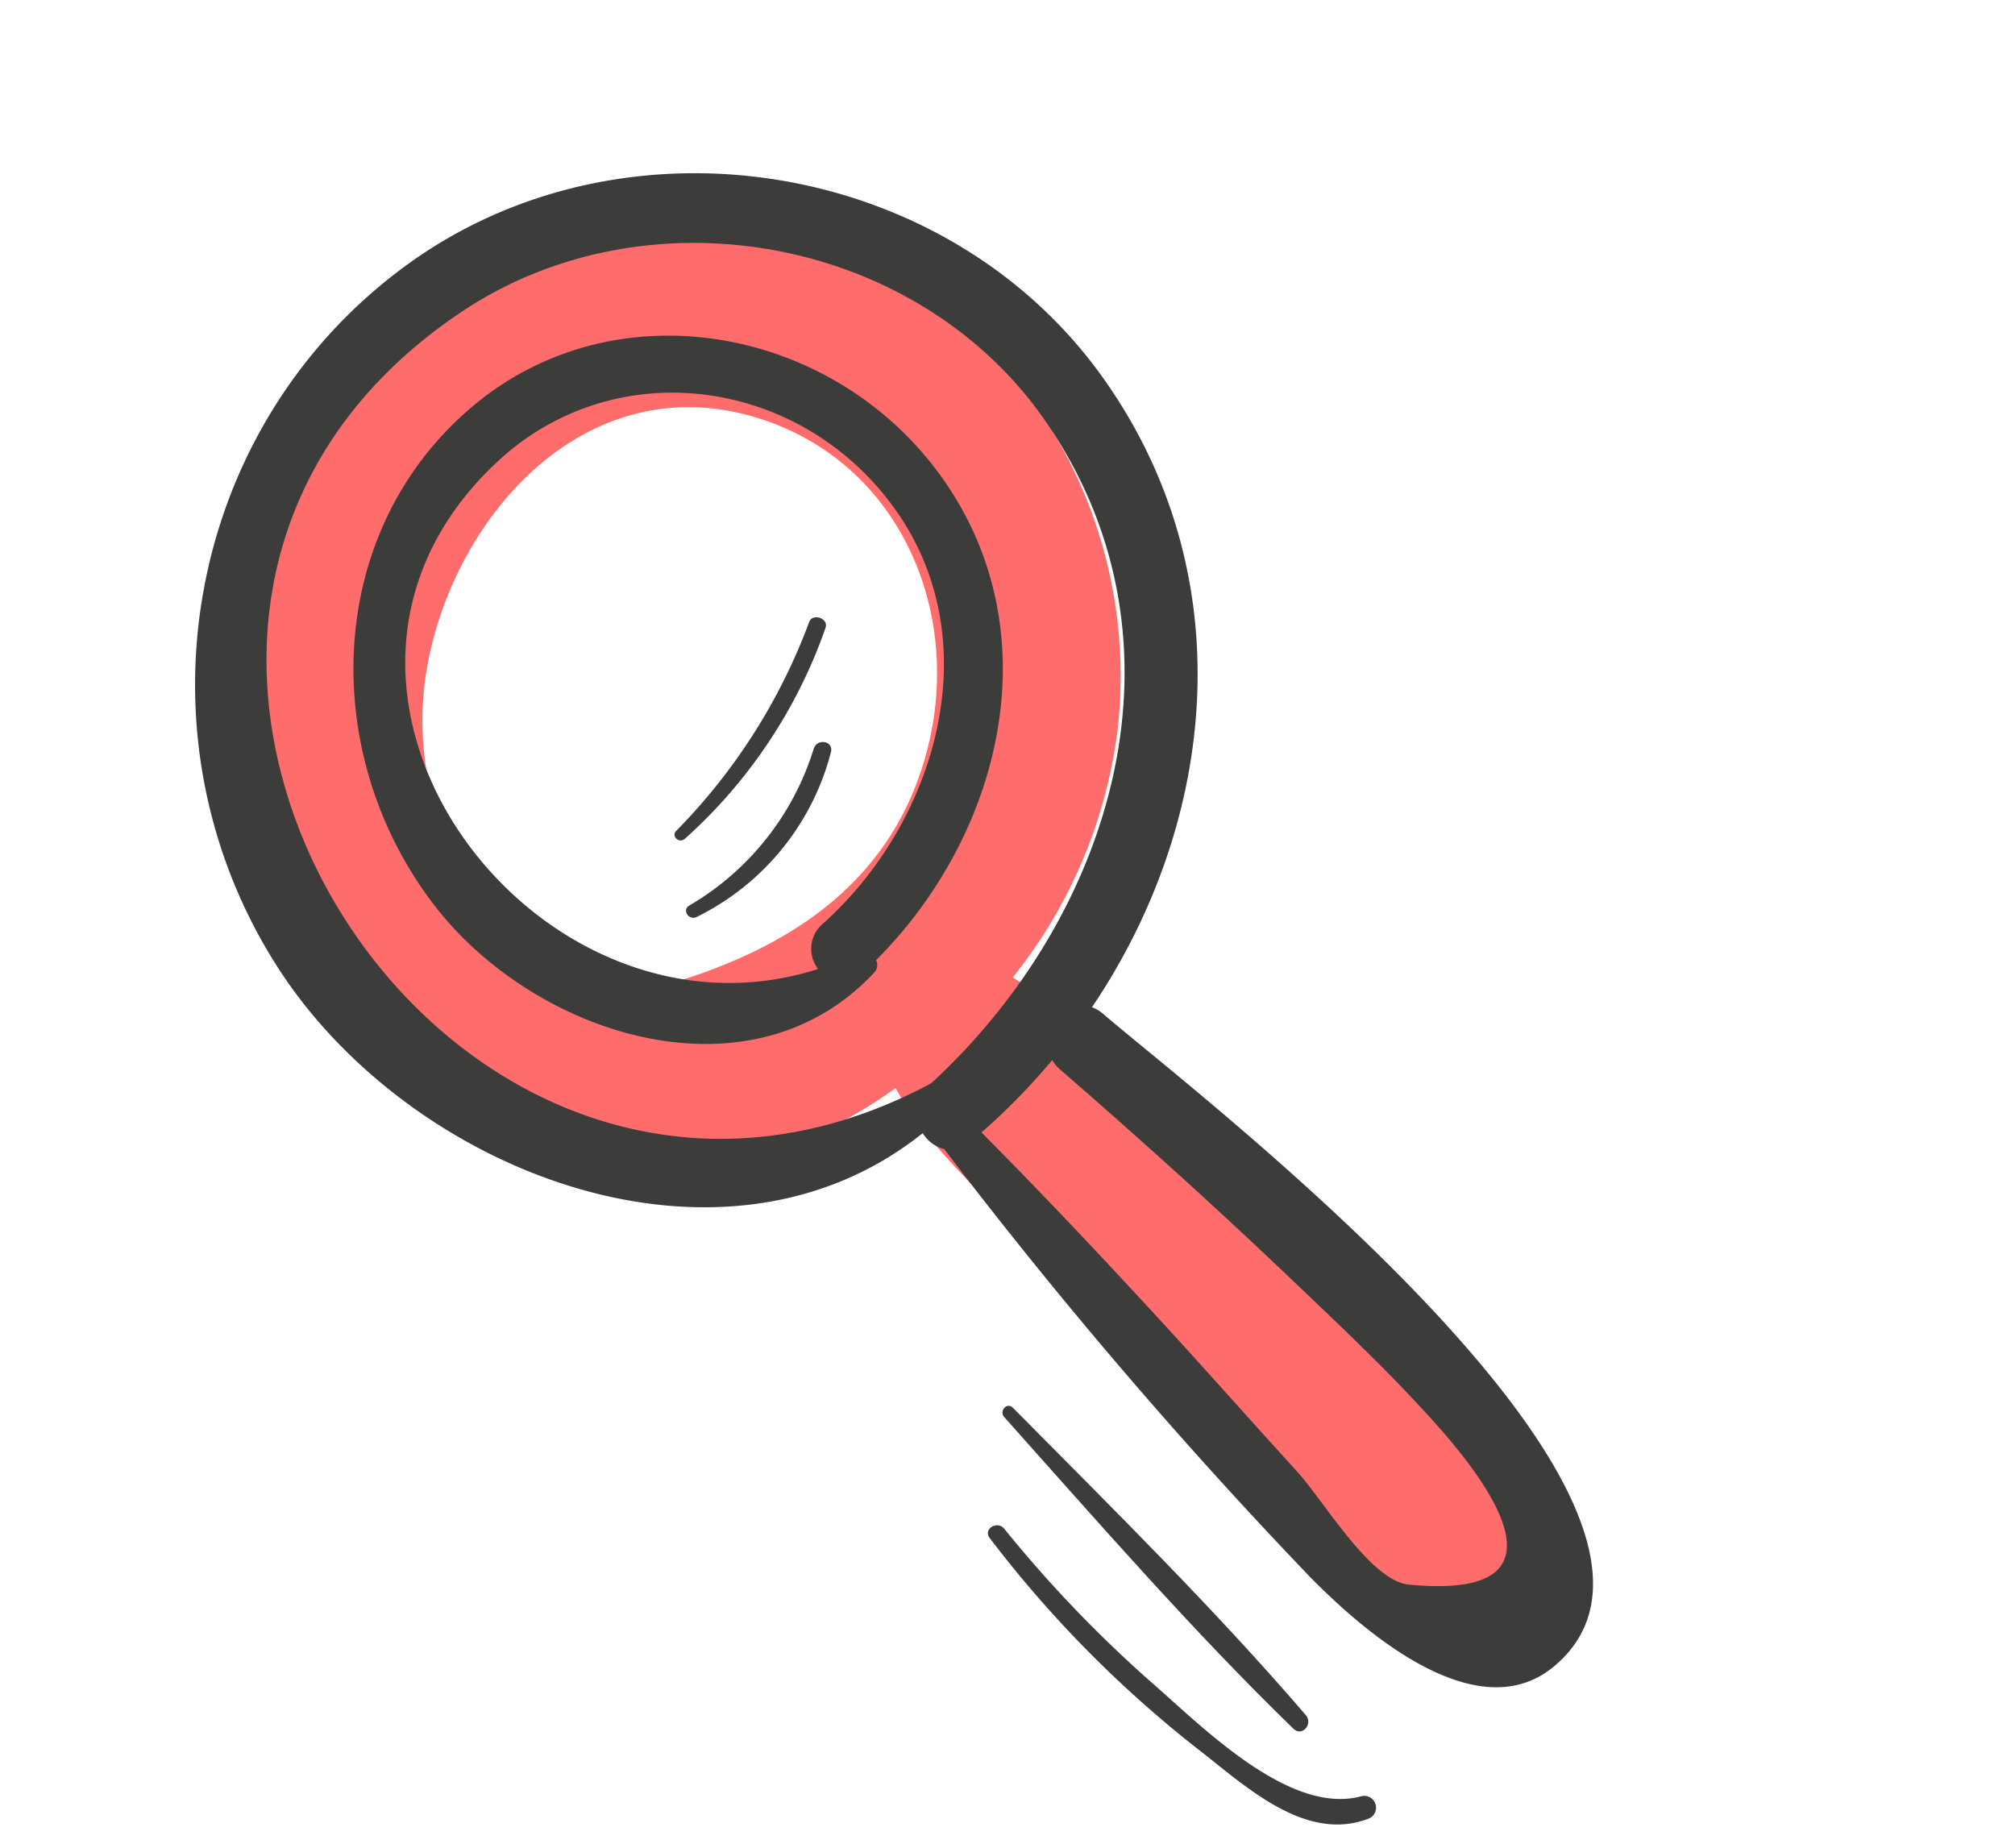<svg xmlns="http://www.w3.org/2000/svg" width="157.556" height="144.48" viewBox="0 0 157.556 144.48">
  <g id="Group_338" data-name="Group 338" transform="matrix(0.891, 0.454, -0.454, 0.891, 37.495, 0)">
    <path id="Path_1124" data-name="Path 1124" d="M124.264,63.208c-9.9-3.343-19.9-6.365-29.792-9.743-4.76-1.627-9.5-3.308-14.252-4.957-4.129-1.434-8.485-3.59-12.887-3.9a38.588,38.588,0,0,0-1.5-21.01C59.244,6.037,40.112-4.605,21.89,1.954,2.493,8.937-4.267,31.81,2.627,50.147,6.074,59.315,12.664,67.29,21.713,71.308a33.479,33.479,0,0,0,14.261,3.013,20.794,20.794,0,0,0,6.4-1.17,6.769,6.769,0,0,0,4.794-.54A38.178,38.178,0,0,0,63.106,56.47c3.3,2.35,7.322,3.459,11.161,4.917,5.068,1.924,10.179,3.727,15.3,5.5,10.221,3.55,20.485,7.15,30.888,10.129C129.388,79.577,132.935,66.136,124.264,63.208ZM39.321,60.983A24.393,24.393,0,0,1,15.788,44.62c-3.942-11.583-.228-26.951,13.152-29.79C40.5,12.38,50.626,20.4,53.225,31.483,56.2,44.16,48.546,53.627,39.321,60.983Z" transform="translate(4.518 4.567)" fill="#fe6c6c"/>
    <path id="Path_1125" data-name="Path 1125" d="M79.427,48.5a2.727,2.727,0,0,0-1-.06c2.155-17.5-4.884-35.593-21.661-44.292C38.11-5.524,13.771,2.363,4.3,21.118-5.416,40.343,1.919,63.944,20.438,74.652c16.384,9.473,42.363,6.9,50.67-11.434a2.736,2.736,0,0,0,2.059.347A387.617,387.617,0,0,0,113.841,80.39c5.288,1.772,17.075,4.9,20.19-2.455C141.514,60.264,88.142,50.662,79.427,48.5ZM9.87,22.278C18.436,7.062,38.9.948,54.325,9.222c18.445,9.9,22.38,31.95,15.6,50.226C45.276,94.857-11.581,60.392,9.87,22.278ZM121,77.418c-2.812,1.105-8.864-2.812-11.867-3.94-4.846-1.821-9.659-3.724-14.51-5.531-6.444-2.4-12.918-4.719-19.449-6.863a50.657,50.657,0,0,0,2.36-7.552,2.955,2.955,0,0,0,.849.368c7.912,1.963,15.787,4.079,23.6,6.415,4.735,1.416,9.522,2.808,14.147,4.549C119.774,66.236,134.913,71.945,121,77.418Z" transform="translate(0 0)" fill="#3c3c3b"/>
    <path id="Path_1126" data-name="Path 1126" d="M36.992,2.842C24.149-3.663,7.607,1.275,1.983,14.83-3.875,28.952,3.84,44.643,17.3,50.905c11.552,5.375,28.92,2.582,32.83-11.036a.854.854,0,0,0-.315-.918C54.156,25.581,50.376,9.619,36.992,2.842ZM5.713,17.724c4.3-11.9,18.122-16.7,29.363-10.895,11.374,5.871,14.057,20.4,9.717,31.523a2.574,2.574,0,0,0,1.295,3.272C29.6,57.994-3.053,42,5.713,17.724Z" transform="translate(11.9 13.871)" fill="#3c3c3b"/>
    <path id="Path_1127" data-name="Path 1127" d="M4.508.5C4.3-.383,3.062.012,3.186.86a21.57,21.57,0,0,1-3.1,15.362c-.374.589.523,1.076.919.536A19.929,19.929,0,0,0,4.508.5Z" transform="translate(46.676 39.425)" fill="#3c3c3b"/>
    <path id="Path_1128" data-name="Path 1128" d="M3.218.489C3.11-.268,1.792-.1,1.872.671A46.141,46.141,0,0,1,.025,19.948c-.184.57.68.787.884.244A39.7,39.7,0,0,0,3.218.489Z" transform="translate(43.176 30.961)" fill="#3c3c3b"/>
    <path id="Path_1129" data-name="Path 1129" d="M31.934,11.051C21.752,6.869,11.052,3.487.6.029c-.617-.2-.85.734-.265.96,10.272,3.987,20.688,8.2,31.214,11.449C32.458,12.719,32.765,11.392,31.934,11.051Z" transform="translate(86.528 79.119)" fill="#3c3c3b"/>
    <path id="Path_1130" data-name="Path 1130" d="M35.382,6.054C31.056,9.93,21.791,6.8,16.747,5.543A98.812,98.812,0,0,1,1.031.063C.251-.276-.441.848.35,1.227A90.706,90.706,0,0,0,22.459,8.565c4.539.87,10.694,2.686,14.229-1.207A.923.923,0,0,0,35.382,6.054Z" transform="translate(89.792 87.822)" fill="#3c3c3b"/>
  </g>
</svg>
